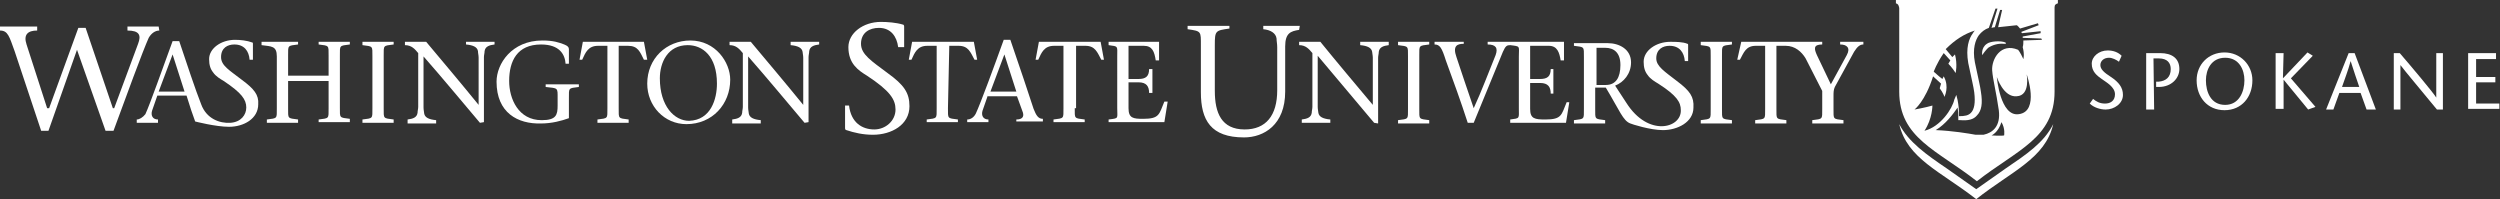<?xml version="1.0" encoding="utf-8"?>
<!-- Generator: Adobe Illustrator 18.0.0, SVG Export Plug-In . SVG Version: 6.00 Build 0)  -->
<!DOCTYPE svg PUBLIC "-//W3C//DTD SVG 1.1//EN" "http://www.w3.org/Graphics/SVG/1.1/DTD/svg11.dtd">
<svg version="1.1" id="Layer_1" xmlns="http://www.w3.org/2000/svg" xmlns:xlink="http://www.w3.org/1999/xlink" x="0px" y="0px"
	 viewBox="0 0 376.6 30" enable-background="new 0 0 376.6 30" xml:space="preserve">
<rect x="0" y="0" width="376.6" height="30" fill="#333333" stroke="none"/>
<g>
	<path fill="#FFFFFF" d="M319.2,9.3c-0.4-0.3-1-0.6-1.5-0.6c-0.8,0-1.3,0.5-1.3,1.1c0,0.6,0.5,1.1,1.6,1.8c1.2,0.8,1.8,1.6,1.8,2.7
		c0,1.3-1.3,2.2-2.6,2.2c-0.8,0-1.8-0.3-2.4-0.9l0.5-0.7c0.5,0.4,1,0.7,1.8,0.7c0.8,0,1.5-0.4,1.5-1.4c0-1.1-1.3-1.8-2-2.3
		c-0.7-0.5-1.5-1.1-1.5-2.3c0-1.1,1.1-2,2.4-2c0.9,0,1.6,0.3,2.1,0.8L319.2,9.3z"/>
	<path fill="#FFFFFF" d="M324.5,16.5h-1.2V8h2.1c1.8,0,2.9,0.8,2.9,2.4c0,1.4-1.2,2.7-3.1,2.7h-0.4v-0.8l0.4,0
		c1.1-0.1,1.8-0.7,1.8-1.9c0-0.9-0.5-1.6-1.8-1.6h-0.8L324.5,16.5L324.5,16.5z"/>
	<path fill="#FFFFFF" d="M330.9,12.1c0-2.4,1.8-4.2,4.2-4.2s4.2,1.9,4.2,4.2c0,2.5-1.6,4.5-4.2,4.5
		C332.5,16.6,330.9,14.6,330.9,12.1z M338.1,12.1c0-1.6-0.8-3.4-2.9-3.4c-2.1,0-2.9,1.8-2.9,3.4c0,1.7,0.7,3.7,2.9,3.7
		C337.3,15.8,338.1,13.8,338.1,12.1z"/>
	<path fill="#FFFFFF" d="M343.9,11.8l3.7-3.9l0.8,0.5l-3.3,3.4l3.7,4.3l-1.1,0.4l-3.7-4.5h0v4.4h-1.2V8h1.2L343.9,11.8L343.9,11.8z"
		/>
	<path fill="#FFFFFF" d="M354.7,8l3.2,8.5h-1.4l-0.9-2.5h-3.2l-0.9,2.5h-1.1l3.4-8.5C353.8,8,354.7,8,354.7,8z M355.4,13.1
		c-0.4-1.2-0.8-2.3-1.3-3.9h0c-0.4,1.5-0.9,2.7-1.3,3.9H355.4z"/>
	<path fill="#FFFFFF" d="M368,16.5h-0.9c-1.8-2.2-5-6-5.5-6.7h0v6.7h-1V8h0.9c1.9,2.2,5,5.9,5.5,6.7h0V8h1V16.5z"/>
	<path fill="#FFFFFF" d="M376,8.9h-3v2.7h2.9v0.8H373v3.2h3.5v0.8h-4.7V8h4.2V8.9z"/>
</g>
<path fill="#FFFFFF" d="M302.1,25.4l-4.4,3.1l-4.4-3.1c-3.1-2.1-5.8-4-7.2-6.7c1.2,5.2,6.2,7.1,11.6,11.3
	c5.3-4.2,10.4-6.1,11.6-11.3C307.9,21.5,305.2,23.3,302.1,25.4z"/>
<g>
	<path fill="#FFFFFF" d="M285.6,0v0.5c0.3,0.1,0.4,0.2,0.5,0.7v12.6c0,7,5.7,8.8,11.7,13.5c6-4.7,11.7-6.5,11.7-13.5V1.1
		c0-0.4,0.2-0.5,0.5-0.6V0H285.6z M289.9,19.7c1.2-1.8,1.2-3.8,1.2-3.8c-1,0.3-2.7,0.6-2.7,0.6s1.6-1.2,2.8-5l1.2,1.1l-0.2,0.7
		c0,0,0.6,0.8,0.7,1.3c0,0,0.8-1.5-0.1-3.1l-0.2,0.4l-0.5-0.4l-0.8-0.7c0,0,0.4-1.2,1.5-2.8l0.1,0.1l0.9,1l-0.3,0.5
		c0,0,0.6,0.6,1.1,1.4c0,0,0.3-1.3-0.1-2.8l-0.4,0.4l-1-1.2c1.4-1.4,2.8-2.3,4.4-2.8c-0.1,0.1-0.2,0.2-0.3,0.4
		c-0.6,0.8-1.1,2.2-0.7,4.5c0.1,0.4,0.2,0.9,0.3,1.4c0.2,1,0.5,2.2,0.6,3c0.2,1.6,0,2.6-0.5,3.1c-0.4,0.4-0.9,0.5-1.8,0.5
		c0-0.1,0-0.2,0-0.4c0-1.1-0.2-1.9-0.2-2l-0.2-0.8l-0.3,0.7C294.1,16.4,292.3,19.1,289.9,19.7L289.9,19.7z M301.9,20.4
		c-0.4,0.1-1.9,0-1.9,0s1-0.4,1.5-2C302.1,19.4,301.9,20.4,301.9,20.4z M304.1,17.2c-2.8,0.4-3.3-5.6-3.3-5.6s1,3.1,3,2.9
		c2.1-0.1,1.5-3.3,1.5-3.3S307.3,16.8,304.1,17.2z M307.6,6l-2.8,0.1c0,0.3,0,0.7-0.1,1c0.3,1.1,0.1,1.8,0.1,1.8
		c-0.5-1.1-0.8-1.4-0.8-1.4c-2.6-1.1-4,1.4-3.9,3.1c0.1,1.4,0.6,3.2,1,6c0.3,2.4-0.9,3.4-2.3,3.7c0,0-0.1,0-0.1,0c0,0,0,0,0,0
		c-0.2,0-0.5,0-0.7,0c0,0,0,0,0,0c0,0-0.1,0-0.1,0c-0.1,0-0.2,0-0.3,0c-1.1-0.2-3.5-0.6-6-0.7c1.5-0.9,2.6-2.4,3.3-3.4
		c0,0.3,0.1,0.6,0.1,1c0,0.2,0,0.4,0,0.6l0,0.3l0.3,0c1.2,0.1,2-0.1,2.5-0.7c0.7-0.7,0.9-1.8,0.6-3.6c-0.1-0.8-0.4-2-0.6-3
		c-0.1-0.5-0.2-1-0.3-1.4c-0.4-2.1,0.1-3.4,0.6-4.1c0.4-0.5,0.9-0.9,1.5-1.1c0,0,0,0,0,0l1-2.9h0.3L300,4.2c0.1,0,0.3-0.1,0.5-0.1
		l0.8-2.6h0.3L301,4.1c0.9-0.1,1.8-0.2,2.8-0.3c0.2,0.1,0.3,0.3,0.5,0.5l2.7-0.8l0.1,0.3l-2.6,1c0,0.1,0,0.1,0.1,0.2l2.8-0.3l0,0.3
		l-2.7,0.5c0,0,0,0.1,0,0.2l2.8,0.1L307.6,6z"/>
	<path fill="#FFFFFF" d="M299.3,6.6c-0.9,0.6-0.7,1.7-0.7,1.7c0.2-0.3,0.5-0.7,0.9-1.1c0.6-0.4,1.5-0.7,2.4-0.6c0.2,0,0.4,0,0.2-0.2
		C301.4,6.1,299.8,6.2,299.3,6.6z"/>
</g>
<g>
	<g>
		<g>
			<path fill="#FFFFFF" d="M252.6,12.2c-1.8-1.4-3.1-2.2-3.1-3.4c0-1.4,1-1.9,2-1.9c1.5,0,2.2,1,2.3,2.3h0.5V6.8
				c0-0.1,0-0.2-0.1-0.2c-0.7-0.3-1.8-0.3-2.6-0.3c-2.1,0-4,1.3-4,3c0,0.9,0.2,1.5,0.6,2h0c0,0,0,0,0,0c0.4,0.6,1.1,1,1.6,1.3
				c2.8,1.8,3.4,2.8,3.4,4c0.1,2.7-4.9,4.1-8.2-1.1l-1.7-2.6c1.3-0.5,2.4-1.8,2.4-3.5c0-2-1.8-2.9-3.5-2.9h-5.1v0.4
				c1.6,0.2,1.5,0.1,1.5,1.7v7.8c0,1.6,0.1,1.5-1.5,1.7v0.5h4.7v-0.5c-1.6-0.2-1.5-0.1-1.5-1.7v-3.2h1.6c2.1,3.5,2.6,5,3.7,5.4
				c0.2,0.1,3,1,4.9,1c2.2,0,4.6-1.2,4.6-3.4C255.2,14.6,254.6,13.7,252.6,12.2z M241.9,12.8h-1.4V7.2h1.3c1.3,0,2.3,0.7,2.3,2.6
				C244.1,11.7,243.4,12.8,241.9,12.8z"/>
			<path fill="#FFFFFF" d="M207,18.5c0,0,0,0-8.5-10.1v7.7c0,0.4,0.1,0.7,0.1,0.9c0.1,0.6,0.7,0.9,1.8,1v0.5h-4.3v-0.5
				c0.8-0.1,1.4-0.3,1.5-1c0-0.3,0.1-0.6,0.1-0.9V8c-0.5-0.6-1-1.2-2-1.2V6.3h3.2c2.6,3.2,5.3,6.4,7.9,9.5h0V8.7
				c0-0.4-0.1-0.7-0.1-0.9c-0.1-0.6-0.7-0.9-1.8-1V6.3h4.3v0.5c-0.8,0.1-1.4,0.3-1.5,1c0,0.3-0.1,0.6-0.1,0.9v9.9L207,18.5L207,18.5
				z"/>
			<path fill="#FFFFFF" d="M213.8,16.4c0,1.6-0.1,1.5,1.5,1.7v0.5h-4.7v-0.5c1.6-0.2,1.5-0.1,1.5-1.7V8.5c0-1.6,0.1-1.5-1.5-1.7V6.3
				h4.7v0.4c-1.6,0.2-1.5,0.1-1.5,1.7V16.4z"/>
			<path fill="#FFFFFF" d="M236,15.4c-0.8,1.9-0.7,2.6-3.2,2.6c-1.6,0-2.3-0.1-2.3-1.6v-3.9h1.5c1.2,0,1.6,0.6,1.6,1.6h0.4v-3.7
				h-0.4c0,1.1-0.5,1.5-1.6,1.5h-1.5v-5h2.8c1.3,0,1.6,1,1.8,2.2h0.5V6.3h-8h-3.5v0.4c1.2,0,1.6,0.5,1.2,1.6c-1.1,2.7-2.1,5.4-3.3,8
				c-0.9-2.6-1.9-5.6-2.6-7.7c-0.6-1.7,0.1-2,1.1-2V6.3h-4.4v0.4c0.8,0,1.1,0.5,1.7,2.4c1.1,3,2.3,6.3,3.3,9.4h0.9
				c1.5-3.6,2.9-7.1,4.4-10.7c0.4-0.9,0.6-1,1.1-1c1.6,0.2,1.3,0.1,1.3,1.7v7.8c0,1.6,0.2,1.5-1.3,1.7v0.5h8.4l0.5-3.1L236,15.4
				L236,15.4z"/>
			<path fill="#FFFFFF" d="M259.4,16.4c0,1.6-0.1,1.5,1.5,1.7v0.5h-4.7v-0.5c1.6-0.2,1.5-0.1,1.5-1.7V8.5c0-1.6,0.1-1.5-1.5-1.7V6.3
				h4.7v0.4c-1.6,0.2-1.5,0.1-1.5,1.7V16.4z"/>
			<path fill="#FFFFFF" d="M277.2,6.3v0.4c1,0,1.6,0.5,1,1.6l-2.4,4.4l-2.1-4.4c-0.4-0.9-0.6-1.6,0.8-1.6V6.3h-2.9h-1.2h-8.1
				L261.7,9h0.4c0.6-1.1,0.9-2.1,2.4-2.1h1.4v9.5c0,1.6,0.1,1.5-1.5,1.7v0.5h4.7v-0.5c-1.6-0.2-1.5-0.1-1.5-1.7V6.9h1.4
				c1.4,0,2.4,0.9,3,1.9l2.5,4.9v2.7c0,1.6,0.1,1.5-1.5,1.7v0.5h4.7v-0.5c-1.6-0.2-1.5-0.1-1.5-1.7v-2c0-0.4,0-0.9,0.2-1.3l2.9-5.3
				c0.5-0.8,0.9-1.1,1.4-1.1V6.3L277.2,6.3L277.2,6.3z"/>
		</g>
		<path fill="#FFFFFF" d="M195.8,3.9l-5.5,0v0.5c1.1,0.1,1.9,0.6,2,1.4c0,0.4,0.1,0.8,0.1,1.3v6.5c0,3.8-1.7,5.9-4.9,5.9
			c-3.5,0-4.5-2.5-4.5-5.8V6.8c0-2.2,0.1-2.2,2.2-2.5V3.9h-6.3v0.5c2.1,0.3,2,0.3,2,2.5v7c0,4.2,1.5,6.8,6.5,6.8
			c3,0,6.2-1.9,6.2-6.9V7.1c0,0,0-0.1,0-0.1c0-2,0.8-2.3,2.1-2.5L195.8,3.9z"/>
	</g>
	<g>
		<path fill="#FFFFFF" d="M135.3,7.1c-0.2-1.6-1.1-2.9-2.9-2.9c-1.4,0-2.7,0.7-2.7,2.4c0,1.6,1.6,2.6,4,4.4c2.5,1.8,3.3,3,3.3,5
			c0,2.8-2.7,4.3-5.5,4.3c-1.5,0-2.8-0.3-4-0.7c-0.1,0-0.2-0.1-0.2-0.3v-3.4h0.6c0.3,2.6,2,3.6,3.8,3.6c1.7,0,3.2-1.3,3.2-3
			c0-1.5-0.8-2.8-4.3-5.1c-1.3-0.8-2.8-1.8-2.8-4.3c0-2.1,2.2-3.8,4.9-3.8c1,0,2.3,0.1,3.3,0.4c0.1,0,0.2,0.1,0.2,0.3v3.1L135.3,7.1
			L135.3,7.1z"/>
		<path fill="#FFFFFF" d="M142.8,16.3c0,1.6-0.1,1.5,1.5,1.7v0.4h-4.7V18c1.6-0.2,1.5-0.1,1.5-1.7V6.9h-1.4c-1.5,0-1.9,1-2.4,2.1
			h-0.4l0.5-2.7h9.3l0.5,2.7h-0.4c-0.6-1.1-0.9-2.1-2.4-2.1h-1.4L142.8,16.3L142.8,16.3z"/>
		<path fill="#FFFFFF" d="M148.8,14.4l-0.8,2.3c-0.2,0.7,0.1,1.3,0.9,1.3v0.4h-3.2V18c0.5,0,1-0.3,1.3-0.9c0.7-1.5,2.8-7.2,4.2-11.1
			h1c1.2,3.5,3,8.8,3.5,10.4c0.4,1,0.7,1.5,1.4,1.5v0.4h-4V18c1.1,0,1.2-0.6,0.9-1.3l-0.8-2.2H148.8z M153.1,13.8l-1.8-5.6h0
			l-2.1,5.6H153.1z"/>
		<path fill="#FFFFFF" d="M161.9,16.3c0,1.6-0.1,1.5,1.5,1.7v0.4h-4.7V18c1.6-0.2,1.5-0.1,1.5-1.7V6.9h-1.4c-1.5,0-1.9,1-2.4,2.1
			h-0.4l0.5-2.7h9.3l0.5,2.7h-0.4c-0.6-1.1-0.9-2.1-2.4-2.1h-1.4V16.3z"/>
		<path fill="#FFFFFF" d="M167,18c1.6-0.2,1.3-0.1,1.3-1.7V8.5c0-1.6,0.2-1.5-1.3-1.7V6.3h7.6v2.8h-0.5c-0.2-1.3-0.5-2.2-1.8-2.2
			H170v5h1.5c1.1,0,1.6-0.4,1.6-1.5h0.5V14h-0.5c0-1-0.4-1.6-1.6-1.6H170v3.9c0,1.5,0.7,1.6,2.2,1.6c2.5,0,2.4-0.7,3.2-2.6h0.5
			l-0.5,3.1H167L167,18L167,18z"/>
	</g>
	<g>
		<path fill="#FFFFFF" d="M43.4,16.3c0,1.6-0.1,1.5,1.5,1.7v0.5h-4.7V18c1.6-0.2,1.5-0.1,1.5-1.7V8.5c0-1.6-0.8-1.5-2.3-1.7V6.3h5.5
			v0.4c-1.6,0.2-1.5,0.1-1.5,1.7v3h6.1v-3c0-1.6,0.1-1.5-1.5-1.7V6.3h4.7v0.4c-1.6,0.2-1.5,0.1-1.5,1.7v7.8c0,1.6-0.1,1.5,1.5,1.7
			v0.5H48V18c1.6-0.2,1.5-0.1,1.5-1.7v-4.1h-6.1L43.4,16.3L43.4,16.3z"/>
		<path fill="#FFFFFF" d="M57.8,16.3c0,1.6-0.1,1.5,1.5,1.7v0.5h-4.7V18c1.6-0.2,1.5-0.1,1.5-1.7V8.5c0-1.6,0.1-1.5-1.5-1.7V6.3h4.7
			v0.4c-1.6,0.2-1.5,0.1-1.5,1.7V16.3z"/>
		<path fill="#FFFFFF" d="M72.3,18.5c-2.8-3.3-5.6-6.7-8.5-10v7.7c0,0.4,0.1,0.7,0.1,0.9c0.1,0.6,0.7,0.9,1.8,1v0.5h-4.3V18
			c0.8-0.1,1.4-0.3,1.5-1c0-0.3,0.1-0.6,0.1-0.9V8c-0.5-0.6-1-1.2-2-1.2V6.3h3.2c2.6,3.1,5.3,6.3,7.9,9.5h0V8.7
			C72.1,8.3,72,8,72,7.7c-0.1-0.6-0.7-0.9-1.8-1V6.3h4.3v0.4c-0.8,0.1-1.4,0.3-1.5,1c0,0.3-0.1,0.6-0.1,0.9v9.8L72.3,18.5L72.3,18.5
			z"/>
		<path fill="#FFFFFF" d="M74.8,12.3c0-2.7,2.3-6.2,6.9-6.2c1.7,0,2.5,0.3,3.3,0.6c0.5,0.2,0.7,0.4,0.7,0.7v2.2h-0.5
			c-0.1-1.4-0.9-2.9-3.7-2.9c-3.6,0-4.8,2.5-4.8,5.5c0,2.7,1.4,5.9,4.9,5.9c2.2,0,2.4-0.8,2.4-2.2v-1.1c0-1.6,0.1-1.5-1.8-1.7v-0.4
			h5v0.4c-1.6,0.2-1.5,0.1-1.5,1.7v3c-1.1,0.4-2.6,0.8-4.2,0.8C78,18.7,74.8,17,74.8,12.3z"/>
		<path fill="#FFFFFF" d="M93.2,16.3c0,1.6-0.1,1.5,1.5,1.7v0.5H90V18c1.6-0.2,1.5-0.1,1.5-1.7V6.9h-1.4c-1.5,0-1.9,1-2.4,2.1h-0.4
			l0.5-2.7H97L97.5,9H97c-0.6-1.2-0.9-2.1-2.4-2.1h-1.4V16.3z"/>
		<path fill="#FFFFFF" d="M97.5,12.6c0-3.8,2.9-6.5,6.5-6.5c3.8,0,6,3.3,6,5.9c0,3.7-2.7,6.7-6.6,6.7C100.1,18.7,97.5,16,97.5,12.6z
			 M108,12.6c0-4.2-2.2-5.8-4.4-5.8c-3,0-4.2,2.6-4.2,5c0,4.2,2.2,6.4,4.4,6.4C107.1,18.1,108,14.9,108,12.6z"/>
		<path fill="#FFFFFF" d="M121.2,18.5c-2.8-3.3-5.6-6.7-8.5-10v7.7c0,0.4,0.1,0.7,0.1,0.9c0.1,0.6,0.7,0.9,1.8,1v0.5h-4.3V18
			c0.8-0.1,1.4-0.3,1.5-1c0-0.3,0.1-0.6,0.1-0.9V8c-0.5-0.6-1-1.2-2-1.2V6.3h3.2c2.6,3.1,5.3,6.3,7.9,9.5h0V8.7
			c0-0.4-0.1-0.7-0.1-0.9c-0.1-0.6-0.7-0.9-1.8-1V6.3h4.3v0.4c-0.8,0.1-1.4,0.3-1.5,1c0,0.3-0.1,0.6-0.1,0.9v9.8L121.2,18.5
			L121.2,18.5z"/>
		<path fill="#FFFFFF" d="M23.9,4L23.9,4l-4.7,0v0.6c1.8,0,2.1,0.7,1.6,2l-3.6,9.7h-0.2L12.9,4.2h-1.1L7.4,16.3H7.1L4,6.7
			C3.5,5.2,4.2,4.6,5.6,4.6V4H0v0.6c1.2,0,1.4,0.9,2.2,3.1l4,12h1.1l4.3-12.2l4.3,12.2h1.2c1.8-4.9,4.4-12,5.3-14
			c0.4-0.7,1-1.1,1.6-1.1L23.9,4L23.9,4z"/>
		<path fill="#FFFFFF" d="M36.4,12c-1.8-1.4-3.1-2.1-3.1-3.4c0-1.4,1-1.9,2-1.9c1.5,0,2.2,1,2.3,2.3h0.5V6.6c0-0.1,0-0.2-0.1-0.2
			C37.2,6.1,36.2,6,35.4,6c-2.1,0-3.9,1.3-3.9,2.9c0,0.9,0.2,1.5,0.6,2h0c0,0,0,0,0,0c0.4,0.6,1.1,1,1.6,1.3c2.7,1.8,3.4,2.8,3.4,4
			c0,1.1-0.8,2.2-2.4,2.3c-1.6,0.1-3.6-0.6-4.4-2.8C29.5,13.7,28,9.2,27,6.2h-1c-1.4,3.8-3.4,9.5-4.1,11C21.5,17.7,21,18,20.6,18
			v0.5h0.8h2.4V18c-0.8,0-1.1-0.6-0.9-1.3l0.8-2.3h4.4l0.7,2.2l0.6,1.7c0,0,3.1,0.8,5.1,0.8c2.2,0,4.4-1.2,4.4-3.4
			C39,14.3,38.3,13.4,36.4,12z M23.9,13.8L26,8.2h0l1.8,5.6H23.9z"/>
	</g>
</g>
</svg>
